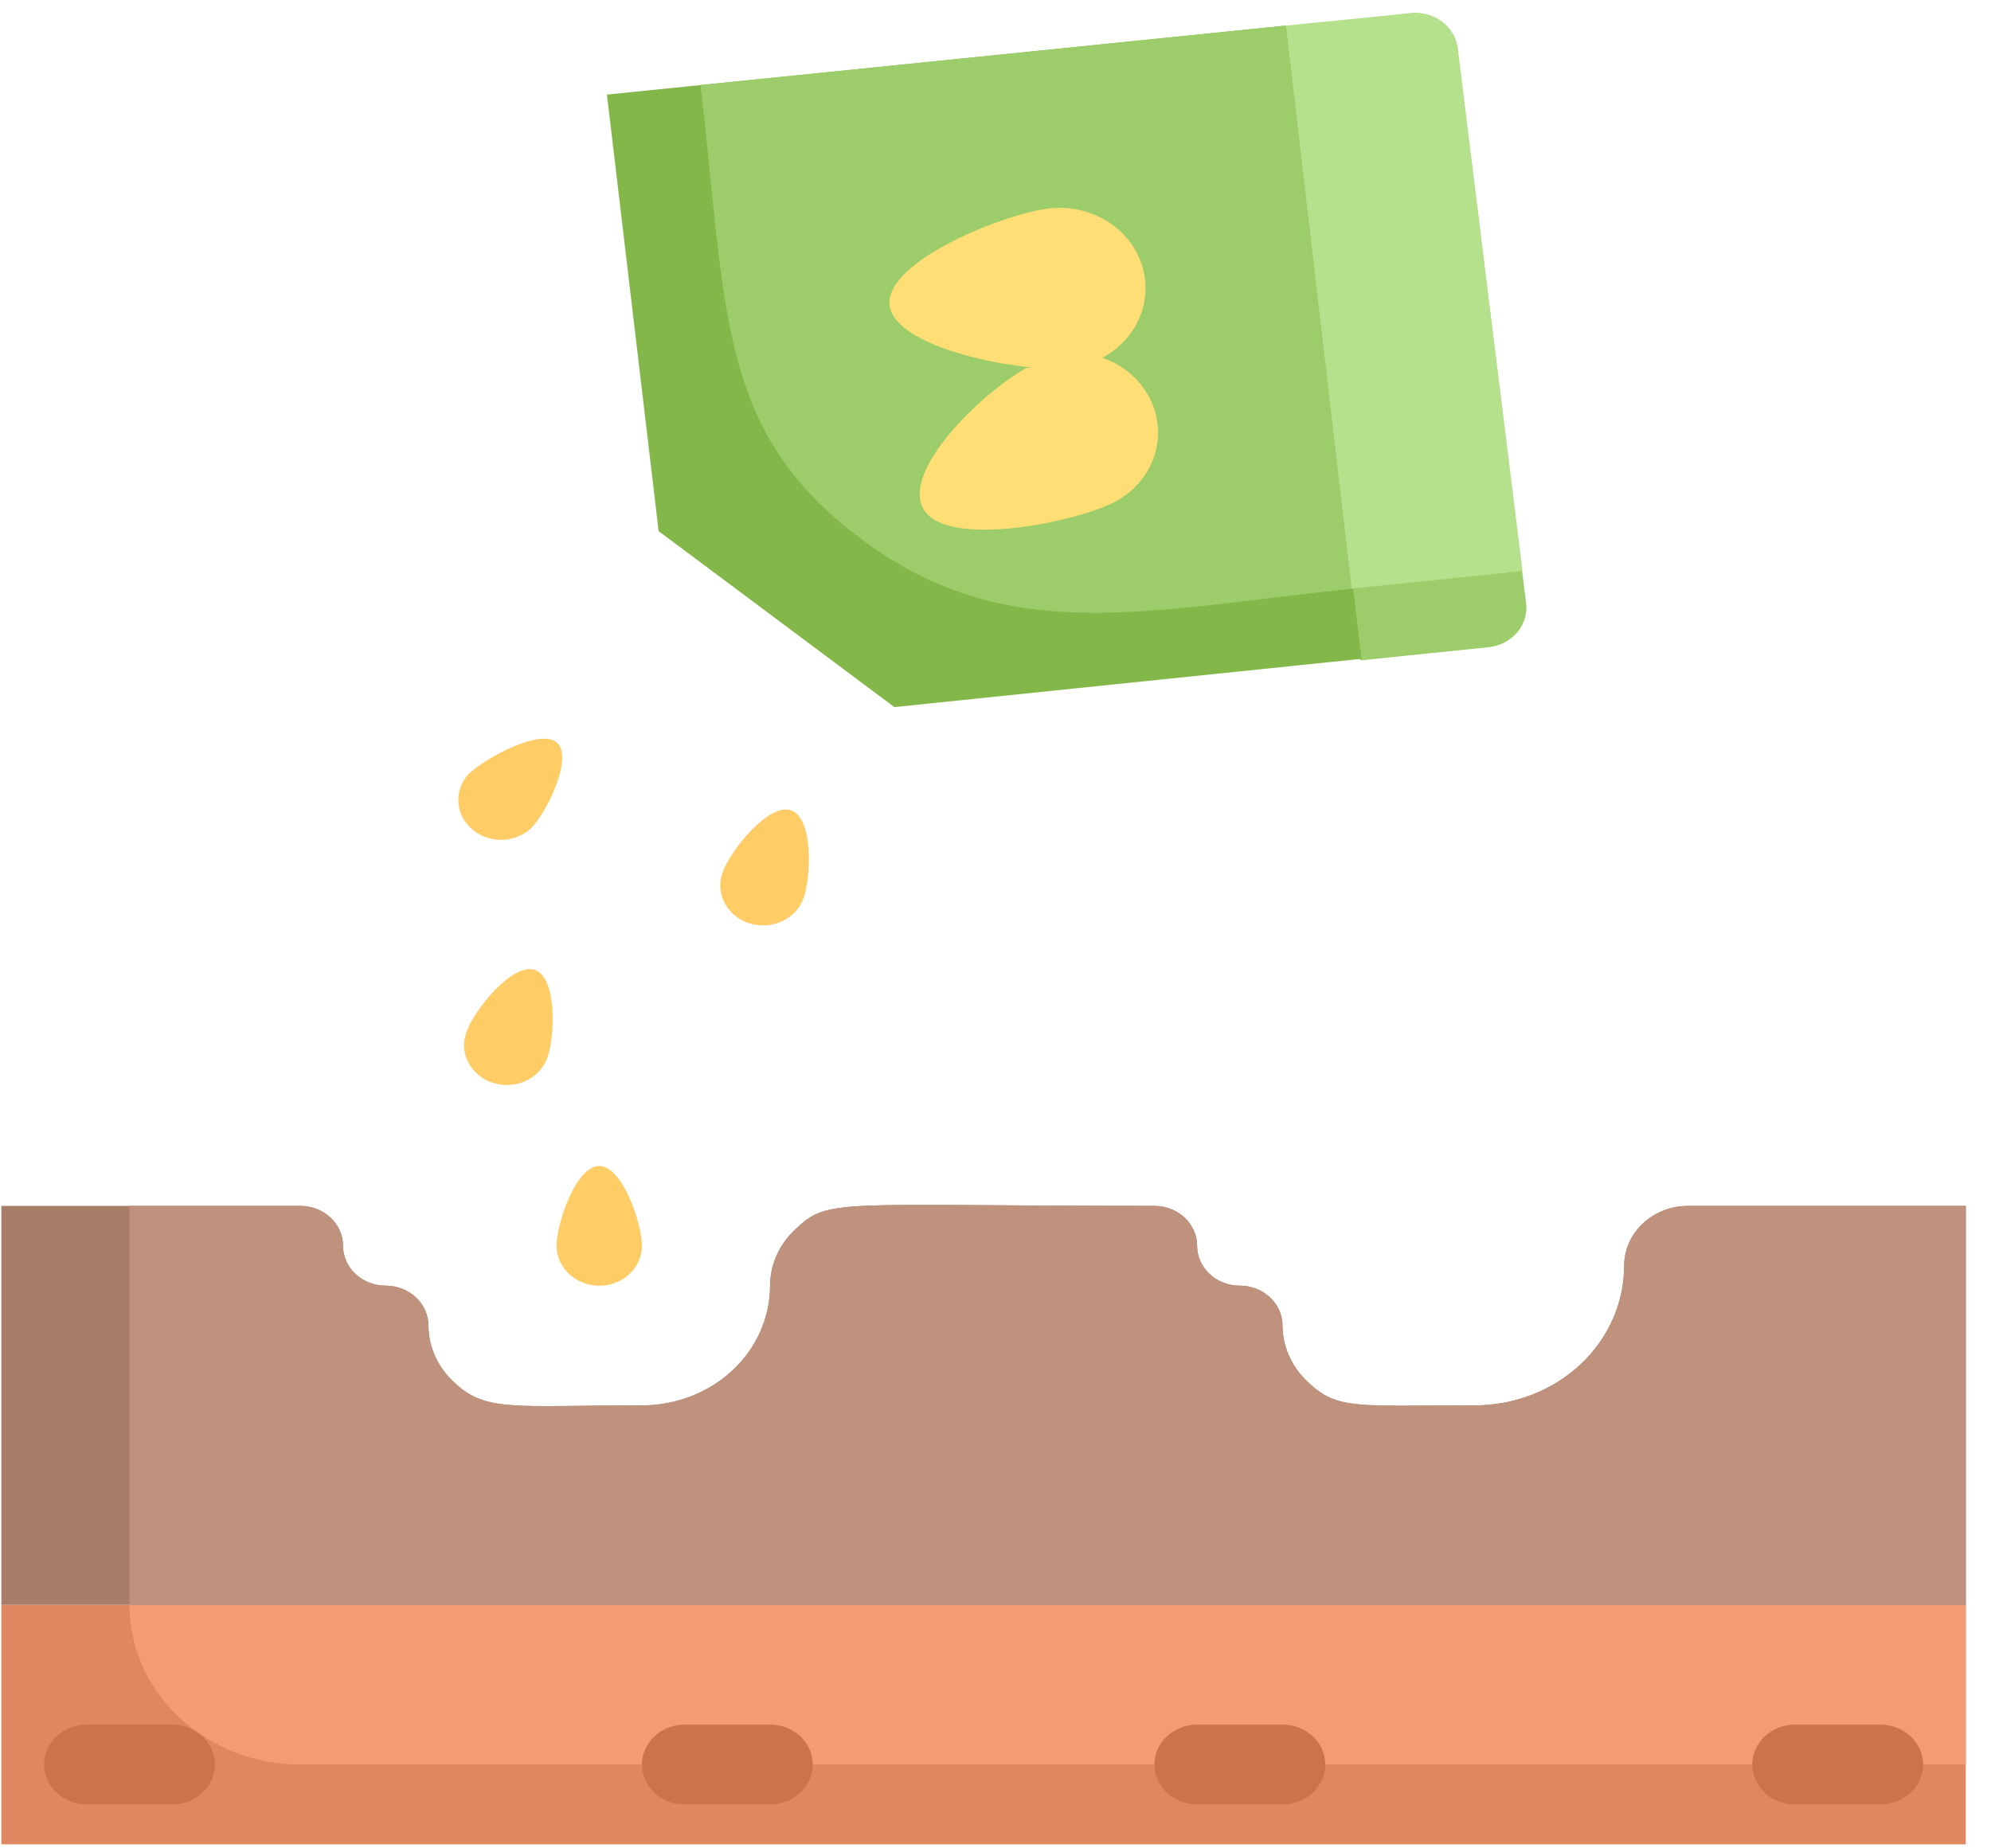 <svg width="70" height="65" viewBox="0 0 70 65" fill="none" xmlns="http://www.w3.org/2000/svg">
<path d="M69.114 42.407V56.44H0.048V42.407H10.558C10.957 42.407 11.338 42.555 11.62 42.818C11.902 43.081 12.06 43.438 12.06 43.81C12.06 44.182 12.218 44.539 12.499 44.802C12.781 45.066 13.163 45.213 13.561 45.213C13.959 45.213 14.341 45.361 14.623 45.624C14.904 45.888 15.063 46.245 15.063 46.617C15.066 47.36 15.384 48.071 15.948 48.595C17.075 49.676 18.05 49.423 22.57 49.423C23.764 49.423 24.91 48.98 25.755 48.19C26.599 47.401 27.074 46.33 27.074 45.213C27.077 44.47 27.396 43.759 27.96 43.235C29.131 42.112 29.386 42.407 40.587 42.407C40.985 42.407 41.367 42.555 41.648 42.818C41.93 43.081 42.088 43.438 42.088 43.81C42.088 44.182 42.246 44.539 42.528 44.802C42.81 45.066 43.191 45.213 43.59 45.213C43.988 45.213 44.37 45.361 44.651 45.624C44.933 45.888 45.091 46.245 45.091 46.617C45.094 47.36 45.413 48.071 45.977 48.595C47.013 49.592 47.688 49.423 51.847 49.423C53.241 49.423 54.578 48.906 55.563 47.985C56.549 47.064 57.102 45.814 57.102 44.512C57.102 43.954 57.34 43.418 57.762 43.023C58.184 42.629 58.757 42.407 59.355 42.407H69.114Z" fill="#A87E6B"/>
<path d="M69.114 56.44H0.048V64.859H69.114V56.44Z" fill="#DF8761"/>
<path d="M52.327 22.761L47.823 23.224C47.388 19.646 47.823 23.084 45.166 0.955L49.595 0.464C49.989 0.424 50.383 0.532 50.693 0.763C51.002 0.994 51.201 1.331 51.246 1.699C52.387 10.89 53.664 21.344 53.649 21.148C53.68 21.335 53.671 21.527 53.621 21.711C53.571 21.895 53.481 22.068 53.358 22.219C53.234 22.37 53.079 22.496 52.902 22.589C52.725 22.682 52.529 22.741 52.327 22.761Z" fill="#9DCC6B"/>
<path d="M47.869 23.168L31.444 24.866L23.156 18.678L21.339 3.326L45.212 0.899C47.899 23.449 47.449 19.66 47.869 23.168Z" fill="#84B749"/>
<path d="M47.569 20.699C40.272 21.456 35.407 22.775 30.302 18.973C25.198 15.17 25.573 11.002 24.627 2.99L45.212 0.899L47.569 20.699Z" fill="#9DCC6B"/>
<path d="M53.529 20.081L47.523 20.699L45.211 0.899L49.595 0.464C49.989 0.424 50.384 0.532 50.693 0.763C51.002 0.994 51.201 1.331 51.247 1.699L53.529 20.081Z" fill="#B5E08C"/>
<path d="M36.923 7.326C35.272 7.508 31.098 9.206 31.278 10.736C31.458 12.265 35.932 13.107 37.584 12.939C37.978 12.898 38.36 12.785 38.708 12.607C39.056 12.428 39.362 12.188 39.611 11.898C39.859 11.609 40.044 11.277 40.154 10.921C40.265 10.565 40.3 10.192 40.257 9.823C40.213 9.455 40.093 9.098 39.902 8.773C39.711 8.448 39.453 8.161 39.144 7.929C38.834 7.697 38.479 7.525 38.098 7.421C37.717 7.317 37.318 7.285 36.923 7.326Z" fill="#FFDE76"/>
<path d="M38.74 12.574C39.279 12.757 39.751 13.081 40.099 13.508C40.447 13.934 40.657 14.444 40.705 14.979C40.752 15.513 40.635 16.049 40.367 16.523C40.098 16.997 39.69 17.39 39.191 17.654C37.689 18.411 33.29 19.267 32.479 17.92C31.669 16.573 34.491 13.837 36.083 12.939" fill="#FFDE76"/>
<path d="M18.666 29.132C19.236 28.557 20.167 26.634 19.581 26.115C18.996 25.596 17.014 26.677 16.444 27.252C16.204 27.531 16.087 27.885 16.117 28.241C16.148 28.598 16.323 28.931 16.607 29.171C16.89 29.411 17.262 29.541 17.644 29.534C18.027 29.526 18.392 29.383 18.666 29.132Z" fill="#FFCC66"/>
<path d="M22.57 43.81C22.57 43.038 21.894 41.004 21.068 41.004C20.242 41.004 19.567 43.038 19.567 43.81C19.567 44.182 19.725 44.539 20.007 44.803C20.288 45.066 20.67 45.214 21.068 45.214C21.466 45.214 21.848 45.066 22.13 44.803C22.412 44.539 22.57 44.182 22.57 43.81Z" fill="#FFCC66"/>
<path d="M28.245 31.602C28.515 30.872 28.605 28.795 27.825 28.501C27.044 28.206 25.677 29.904 25.407 30.676C25.342 30.85 25.314 31.034 25.326 31.218C25.337 31.403 25.387 31.583 25.473 31.749C25.646 32.085 25.954 32.342 26.331 32.465C26.707 32.588 27.12 32.566 27.479 32.404C27.838 32.242 28.114 31.954 28.245 31.602Z" fill="#FFCC66"/>
<path d="M19.237 37.215C19.507 36.485 19.597 34.408 18.816 34.114C18.035 33.819 16.669 35.517 16.399 36.289C16.334 36.463 16.306 36.647 16.317 36.831C16.328 37.016 16.378 37.196 16.464 37.362C16.55 37.528 16.67 37.677 16.817 37.8C16.964 37.923 17.136 38.017 17.322 38.078C17.509 38.139 17.706 38.165 17.903 38.154C18.1 38.144 18.293 38.097 18.471 38.017C18.648 37.937 18.808 37.825 18.939 37.687C19.07 37.55 19.172 37.389 19.237 37.215Z" fill="#FFCC66"/>
<path d="M69.114 56.44V62.053H10.558C8.966 62.053 7.438 61.461 6.312 60.408C5.185 59.356 4.553 57.928 4.553 56.44H69.114Z" fill="#F29B75"/>
<path d="M69.114 42.407V56.44H4.553V42.407H10.558C10.957 42.407 11.338 42.555 11.62 42.818C11.902 43.081 12.06 43.438 12.06 43.81C12.06 44.182 12.218 44.539 12.5 44.802C12.781 45.066 13.163 45.213 13.561 45.213C13.96 45.213 14.341 45.361 14.623 45.624C14.905 45.888 15.063 46.245 15.063 46.617C15.066 47.36 15.385 48.071 15.948 48.595C17.075 49.676 18.05 49.423 22.57 49.423C23.764 49.423 24.91 48.98 25.755 48.19C26.599 47.401 27.074 46.33 27.074 45.213C27.078 44.47 27.396 43.759 27.96 43.235C29.131 42.112 29.386 42.407 40.587 42.407C40.985 42.407 41.367 42.555 41.649 42.818C41.93 43.081 42.088 43.438 42.088 43.81C42.088 44.182 42.246 44.539 42.528 44.802C42.81 45.066 43.192 45.213 43.59 45.213C43.988 45.213 44.37 45.361 44.651 45.624C44.933 45.888 45.091 46.245 45.091 46.617C45.094 47.36 45.413 48.071 45.977 48.595C47.013 49.592 47.689 49.423 51.848 49.423C53.241 49.423 54.578 48.906 55.563 47.985C56.549 47.064 57.103 45.814 57.103 44.512C57.103 43.954 57.34 43.418 57.762 43.023C58.185 42.629 58.757 42.407 59.355 42.407H69.114Z" fill="#BE927C"/>
<path d="M6.054 63.456H3.051C2.653 63.456 2.271 63.308 1.99 63.045C1.708 62.782 1.55 62.425 1.55 62.053C1.55 61.68 1.708 61.324 1.99 61.06C2.271 60.797 2.653 60.649 3.051 60.649H6.054C6.452 60.649 6.834 60.797 7.116 61.06C7.397 61.324 7.556 61.68 7.556 62.053C7.556 62.425 7.397 62.782 7.116 63.045C6.834 63.308 6.452 63.456 6.054 63.456Z" fill="#CC734C"/>
<path d="M27.074 63.456H24.071C23.673 63.456 23.291 63.308 23.01 63.045C22.728 62.782 22.57 62.425 22.57 62.053C22.57 61.68 22.728 61.324 23.01 61.06C23.291 60.797 23.673 60.649 24.071 60.649H27.074C27.472 60.649 27.854 60.797 28.136 61.06C28.417 61.324 28.576 61.68 28.576 62.053C28.576 62.425 28.417 62.782 28.136 63.045C27.854 63.308 27.472 63.456 27.074 63.456Z" fill="#CC734C"/>
<path d="M45.091 63.456H42.088C41.69 63.456 41.308 63.308 41.027 63.045C40.745 62.782 40.587 62.425 40.587 62.053C40.587 61.68 40.745 61.324 41.027 61.06C41.308 60.797 41.69 60.649 42.088 60.649H45.091C45.489 60.649 45.871 60.797 46.153 61.06C46.434 61.324 46.593 61.68 46.593 62.053C46.593 62.425 46.434 62.782 46.153 63.045C45.871 63.308 45.489 63.456 45.091 63.456Z" fill="#CC734C"/>
<path d="M66.111 63.456H63.108C62.71 63.456 62.328 63.308 62.047 63.045C61.765 62.782 61.607 62.425 61.607 62.053C61.607 61.68 61.765 61.324 62.047 61.06C62.328 60.797 62.71 60.649 63.108 60.649H66.111C66.509 60.649 66.891 60.797 67.173 61.06C67.454 61.324 67.613 61.68 67.613 62.053C67.613 62.425 67.454 62.782 67.173 63.045C66.891 63.308 66.509 63.456 66.111 63.456Z" fill="#CC734C"/>
</svg>
